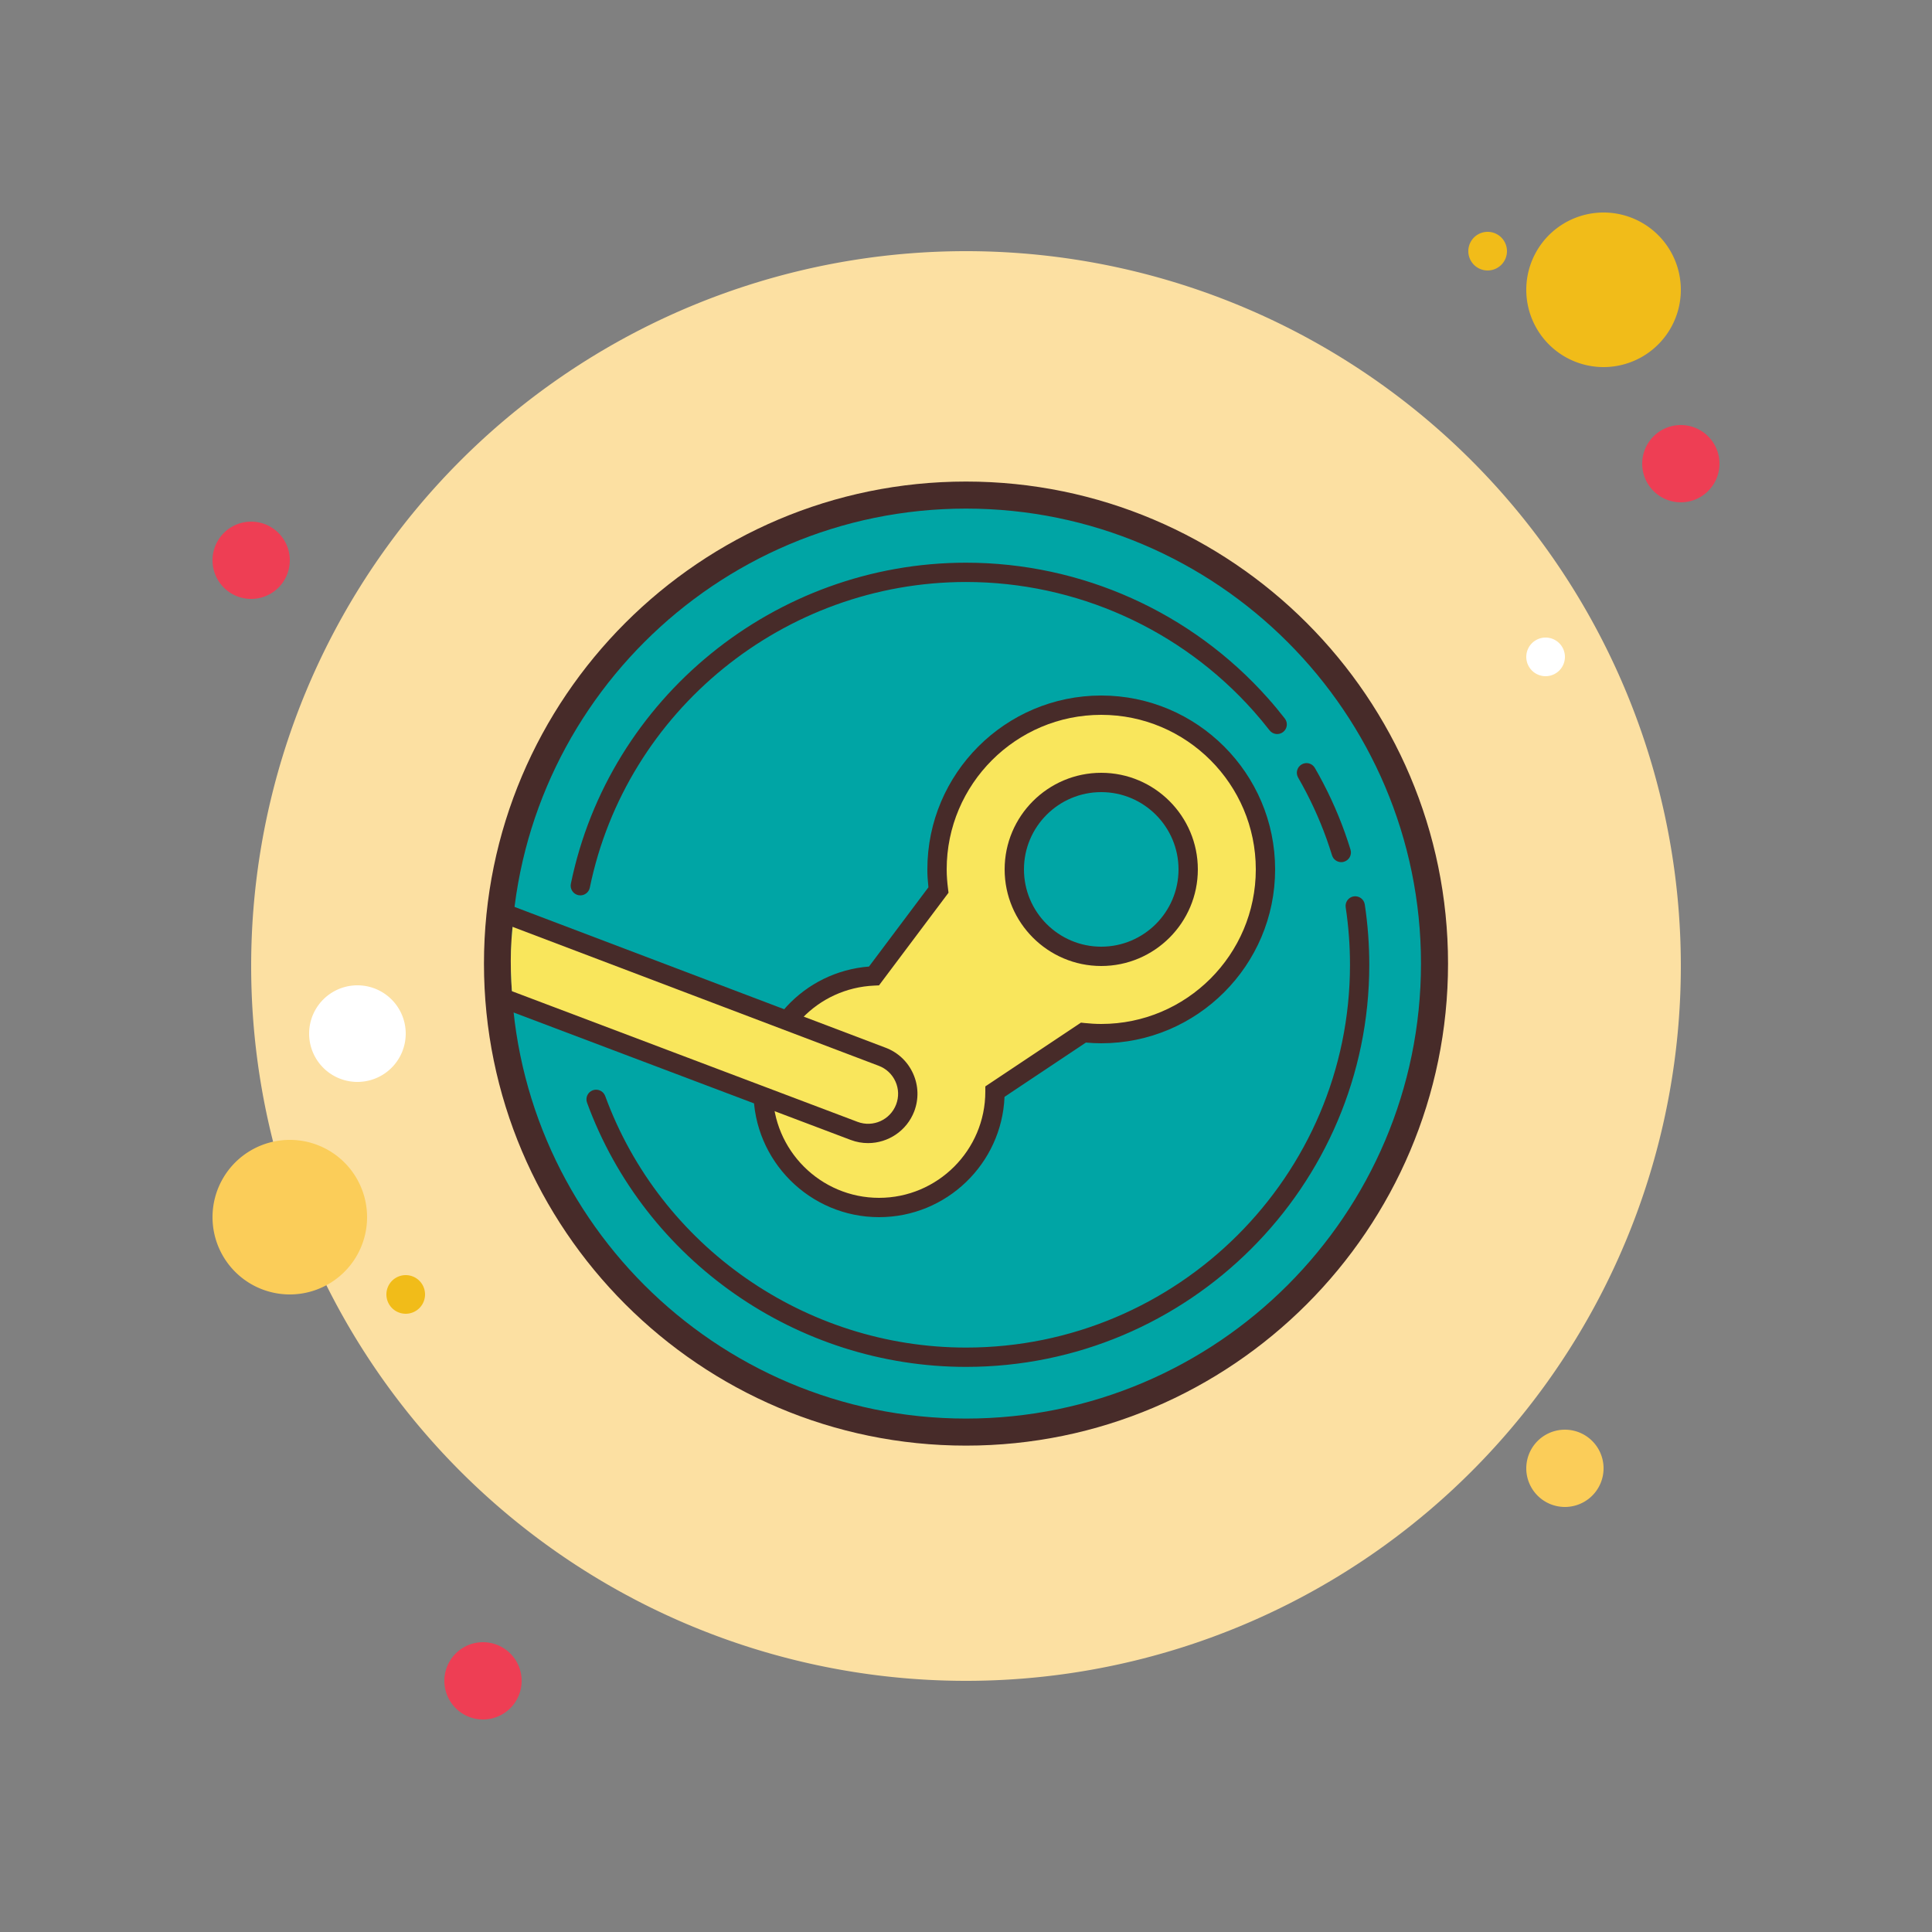 <svg xmlns="http://www.w3.org/2000/svg" viewBox="0 0 100 100" width="200px" height="200px"><rect x="0" y="0" width="100" height="100" fill="#808080" stroke="none"/><path fill="#ee3e54" d="M13 27A2 2 0 1 0 13 31A2 2 0 1 0 13 27Z"/><path fill="#f1bc19" d="M77 12A1 1 0 1 0 77 14A1 1 0 1 0 77 12Z"/><path fill="#fce0a2" d="M50 13A37 37 0 1 0 50 87A37 37 0 1 0 50 13Z"/><path fill="#f1bc19" d="M83 11A4 4 0 1 0 83 19A4 4 0 1 0 83 11Z"/><path fill="#ee3e54" d="M87 22A2 2 0 1 0 87 26A2 2 0 1 0 87 22Z"/><path fill="#fbcd59" d="M81 74A2 2 0 1 0 81 78 2 2 0 1 0 81 74zM15 59A4 4 0 1 0 15 67 4 4 0 1 0 15 59z"/><path fill="#ee3e54" d="M25 85A2 2 0 1 0 25 89A2 2 0 1 0 25 85Z"/><path fill="#fff" d="M18.5 51A2.5 2.5 0 1 0 18.5 56A2.5 2.5 0 1 0 18.5 51Z"/><path fill="#f1bc19" d="M21 66A1 1 0 1 0 21 68A1 1 0 1 0 21 66Z"/><path fill="#fff" d="M80 33A1 1 0 1 0 80 35A1 1 0 1 0 80 33Z"/><g><path fill="#fdfcef" d="M44.206,58.534l-17.538-6.649c-0.297-1.38-0.299-2.858-0.071-4.414l19.063,7.227 c1.059,0.402,1.592,1.586,1.191,2.645v0C46.449,58.402,45.265,58.936,44.206,58.534z"/><path fill="#472b29" d="M44.93,59.167c-0.3,0-0.604-0.053-0.9-0.165h-0.001l-17.791-6.746L26.18,51.99 c-0.296-1.377-0.322-2.922-0.077-4.592l0.091-0.616l19.645,7.448c0.637,0.241,1.142,0.717,1.422,1.339 c0.279,0.621,0.3,1.314,0.059,1.952C46.932,58.539,45.96,59.167,44.93,59.167z M44.384,58.066c0.796,0.304,1.695-0.102,1.999-0.9 c0.147-0.388,0.135-0.809-0.035-1.187s-0.478-0.667-0.864-0.813l-18.47-7.003c-0.128,1.208-0.097,2.332,0.091,3.353L44.384,58.066z"/></g><g><path fill="#00a5a5" d="M50 25.625A24.25 24.25 0 1 0 50 74.125A24.25 24.25 0 1 0 50 25.625Z"/><path fill="#472b29" d="M50,74.825c-13.758,0-24.95-11.192-24.95-24.95S36.242,24.925,50,24.925s24.95,11.192,24.95,24.95 S63.758,74.825,50,74.825z M50,26.325c-12.985,0-23.55,10.564-23.55,23.55S37.015,73.425,50,73.425s23.55-10.564,23.55-23.55 S62.985,26.325,50,26.325z"/></g><g><path fill="#472b29" d="M69.424,44.625c-0.214,0-0.412-0.138-0.478-0.353c-0.089-0.288-0.184-0.572-0.284-0.854 c-0.39-1.089-0.885-2.155-1.47-3.169c-0.139-0.239-0.057-0.545,0.183-0.683c0.239-0.141,0.544-0.057,0.683,0.183 c0.616,1.065,1.136,2.187,1.546,3.331c0.106,0.297,0.205,0.595,0.298,0.896c0.082,0.265-0.066,0.544-0.33,0.625 C69.522,44.618,69.473,44.625,69.424,44.625z"/></g><g><path fill="#472b29" d="M30.04,46.344c-0.034,0-0.067-0.003-0.102-0.01c-0.271-0.056-0.444-0.32-0.39-0.591 C31.525,36.114,40.126,29.125,50,29.125c5.975,0,11.674,2.56,15.636,7.023c0.3,0.337,0.588,0.685,0.865,1.041 c0.17,0.218,0.131,0.531-0.088,0.701c-0.217,0.168-0.531,0.13-0.701-0.088c-0.264-0.339-0.538-0.669-0.823-0.99 c-3.773-4.25-9.199-6.688-14.889-6.688c-9.401,0-17.59,6.653-19.471,15.819C30.48,46.181,30.272,46.344,30.04,46.344z"/></g><g><path fill="#472b29" d="M50,70.75c-8.738,0-16.621-5.496-19.615-13.676c-0.095-0.26,0.038-0.547,0.298-0.642 c0.261-0.093,0.547,0.039,0.642,0.298C34.175,64.518,41.68,69.75,50,69.75c10.959,0,19.875-8.888,19.875-19.813 c0-0.992-0.074-1.992-0.222-2.973c-0.041-0.273,0.146-0.527,0.42-0.568c0.273-0.037,0.527,0.146,0.568,0.42 c0.155,1.029,0.233,2.079,0.233,3.121C70.875,61.413,61.511,70.75,50,70.75z"/></g><g><path fill="#f9e65c" d="M57,36.5c-4.694,0-8.5,3.806-8.5,8.5c0,0.362,0.03,0.717,0.074,1.068l-3.334,4.445 c-3.192,0.137-5.74,2.761-5.74,5.987c0,3.313,2.686,6,6,6s6-2.687,6-6l4.578-3.052C56.381,53.481,56.688,53.5,57,53.5 c4.694,0,8.5-3.806,8.5-8.5S61.694,36.5,57,36.5z"/><path fill="#472b29" d="M45.5,63c-3.584,0-6.5-2.916-6.5-6.5c0-3.407,2.607-6.205,5.979-6.472l3.076-4.101 C48.018,45.588,48,45.289,48,45c0-4.963,4.037-9,9-9s9,4.037,9,9s-4.037,9-9,9c-0.268,0-0.532-0.014-0.793-0.037l-4.213,2.809 C51.852,60.23,48.993,63,45.5,63z M57,37c-4.411,0-8,3.589-8,8c0,0.341,0.029,0.675,0.07,1.006l0.025,0.201l-3.598,4.796 l-0.236,0.011C42.312,51.14,40,53.55,40,56.5c0,3.032,2.468,5.5,5.5,5.5s5.5-2.468,5.5-5.5v-0.268l4.951-3.301l0.18,0.02 C56.416,52.981,56.706,53,57,53c4.411,0,8-3.589,8-8S61.411,37,57,37z"/></g><g><path fill="#00a5a5" d="M57 40.5A4.5 4.5 0 1 0 57 49.5A4.5 4.5 0 1 0 57 40.5Z"/><path fill="#472b29" d="M57,50c-2.757,0-5-2.243-5-5s2.243-5,5-5s5,2.243,5,5S59.757,50,57,50z M57,41c-2.206,0-4,1.794-4,4 s1.794,4,4,4s4-1.794,4-4S59.206,41,57,41z"/></g><g><path fill="#f9e65c" d="M44.206,58.534l-17.664-6.68c-0.125-1.354-0.172-2.827,0.056-4.383l19.063,7.227 c1.059,0.402,1.592,1.586,1.191,2.645v0C46.449,58.402,45.265,58.936,44.206,58.534z"/></g><g><path fill="#472b29" d="M44.93,59.167c-0.3,0-0.604-0.053-0.9-0.165l-18.112-6.847c-0.259-0.098-0.389-0.387-0.291-0.645 c0.099-0.259,0.384-0.39,0.645-0.291l18.112,6.847c0.805,0.305,1.697-0.103,2-0.9c0.147-0.388,0.135-0.809-0.035-1.187 s-0.478-0.667-0.864-0.813l-19.38-7.354c-0.258-0.099-0.388-0.387-0.29-0.646c0.099-0.257,0.387-0.382,0.646-0.29l19.379,7.354 c0.637,0.241,1.142,0.717,1.422,1.339c0.279,0.621,0.3,1.314,0.059,1.952C46.932,58.539,45.96,59.167,44.93,59.167z"/></g></svg>
